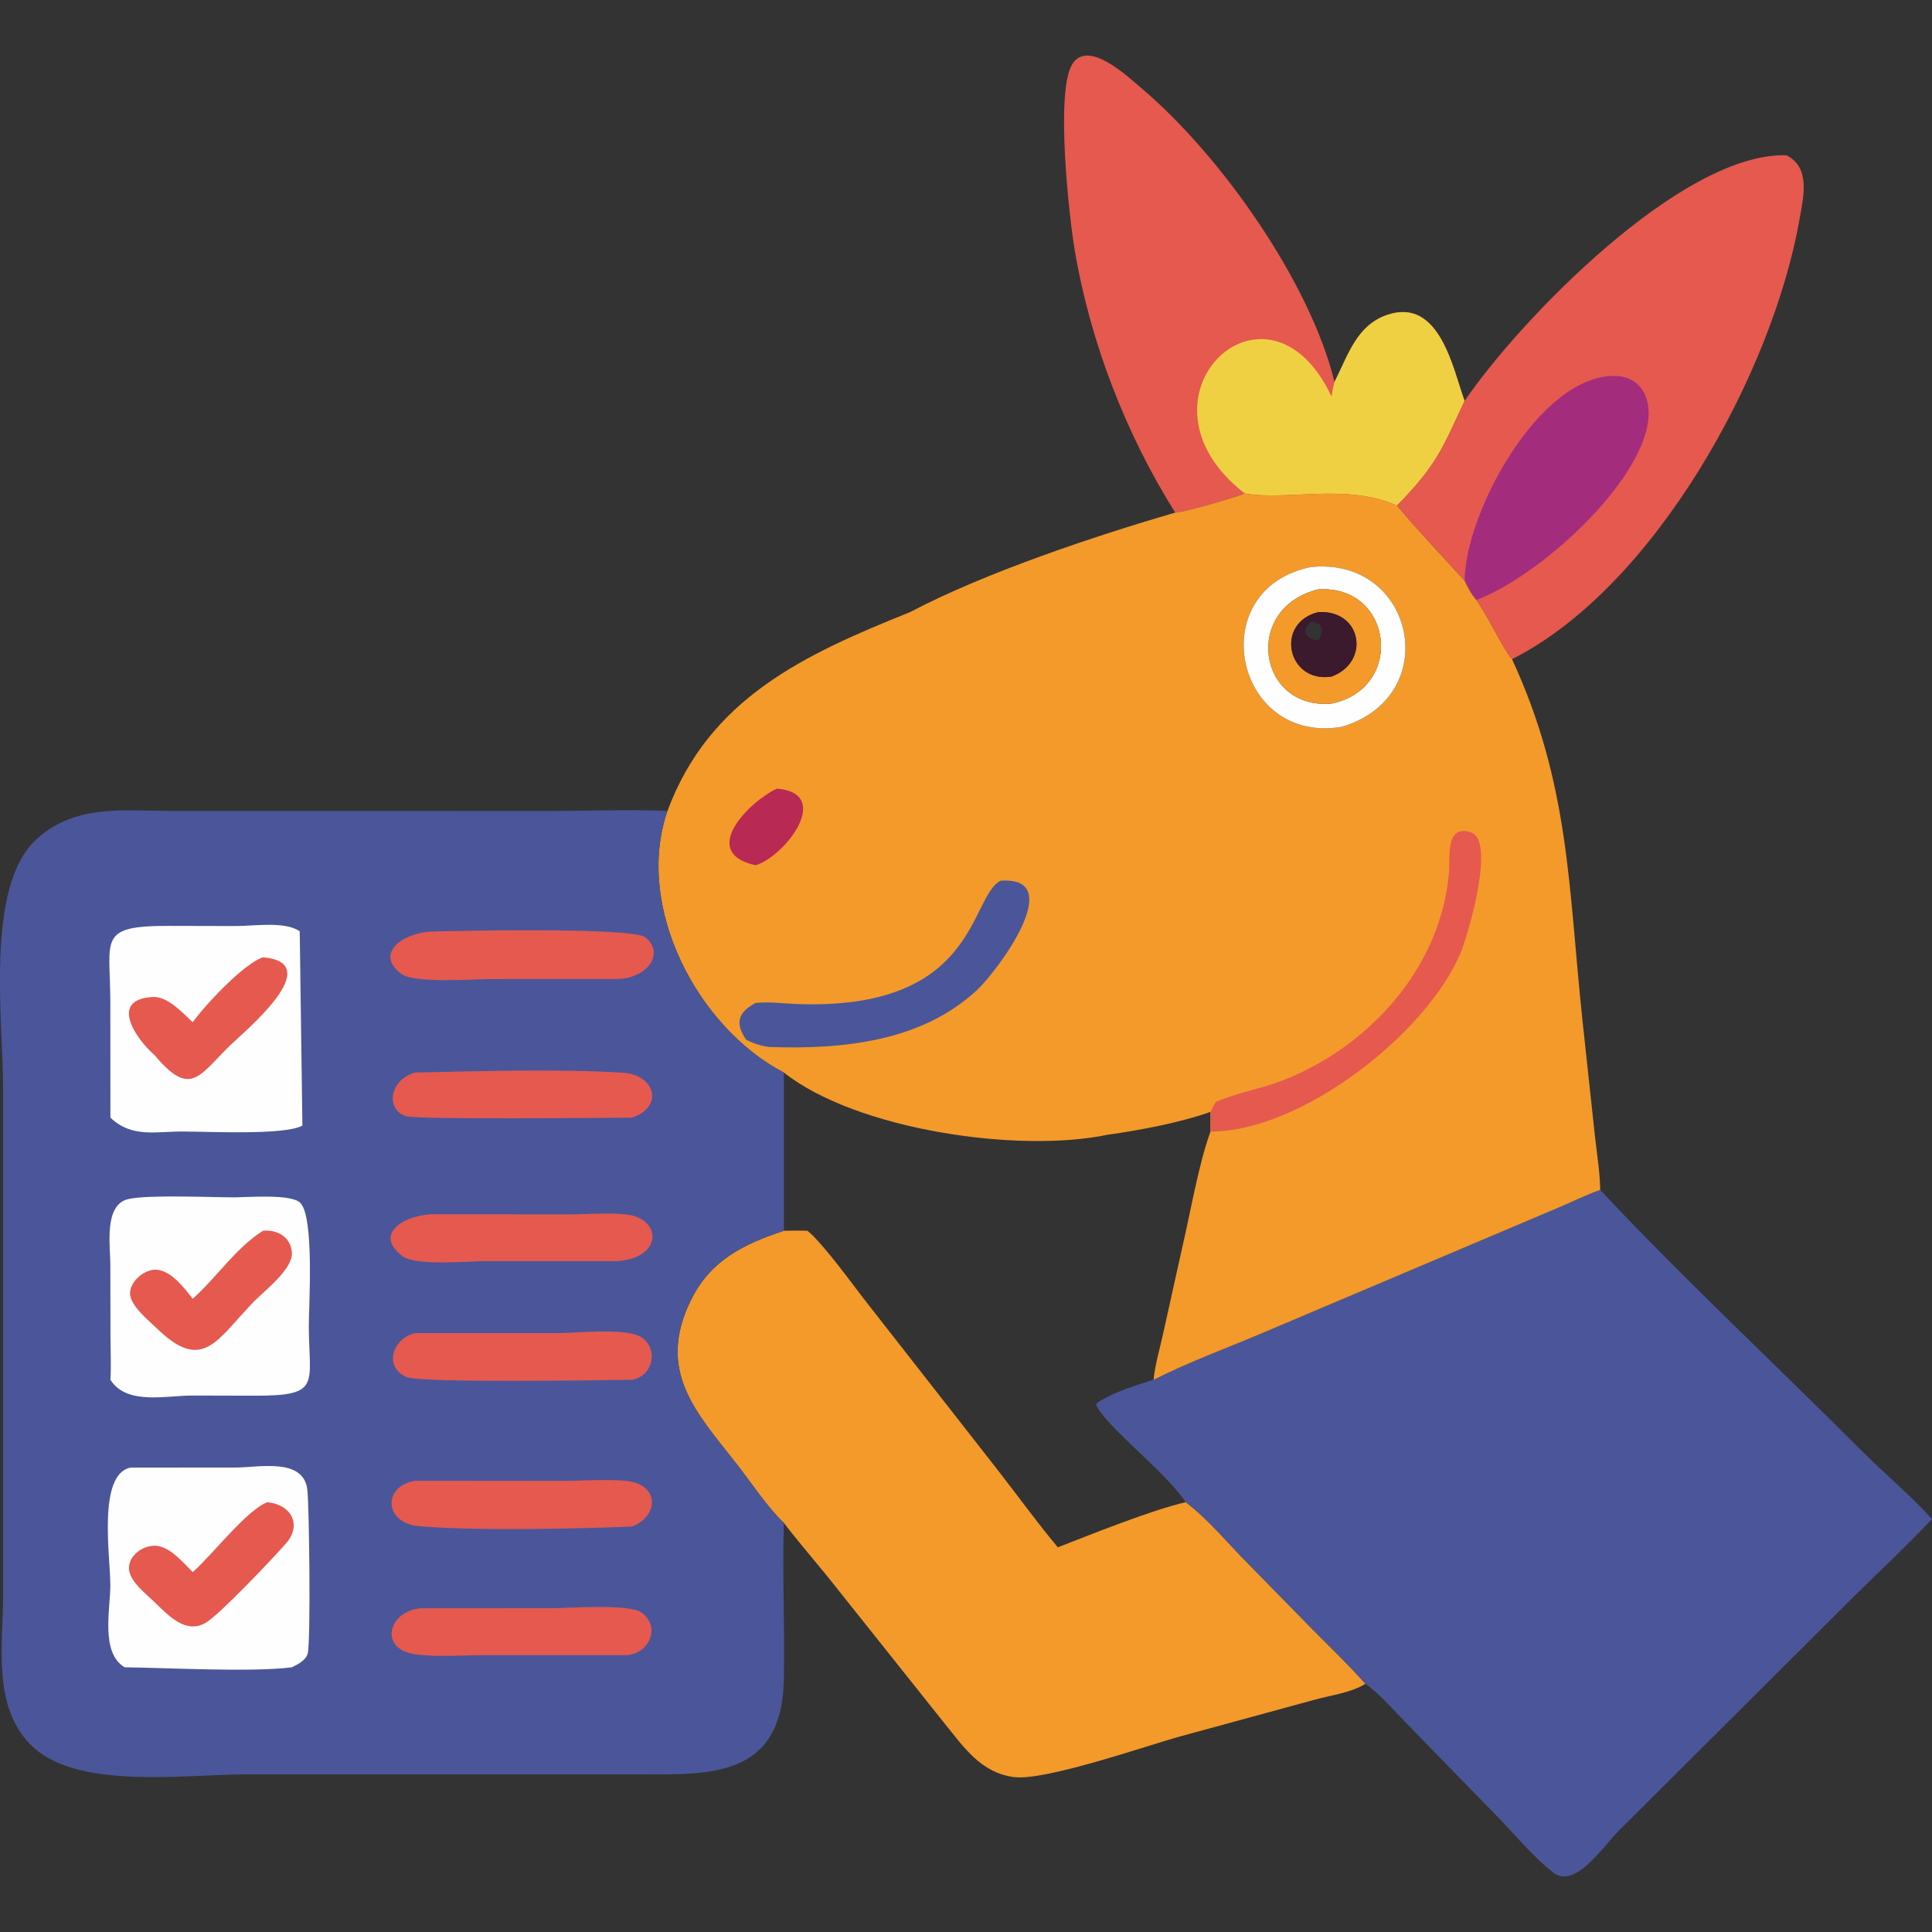 <?xml version="1.0" encoding="UTF-8"?>
<svg id="_10" data-name="10" xmlns="http://www.w3.org/2000/svg" viewBox="0 0 1024 1024">
  <rect x="0" y="0" width="1024" height="1024" fill="#333333" stroke="none"/>
  <defs>
    <style>
      .cls-1 {
        fill: #b82953;
      }

      .cls-1, .cls-2, .cls-3, .cls-4, .cls-5, .cls-6, .cls-7, .cls-8 {
        stroke-width: 0px;
      }

      .cls-2 {
        fill: #3b1a2d;
      }

      .cls-3 {
        fill: #f39a2b;
      }

      .cls-4 {
        fill: #e5594f;
      }

      .cls-5 {
        fill: #4a5699;
      }

      .cls-6 {
        fill: #f0d043;
      }

      .cls-7 {
        fill: #a32d7c;
      }

      .cls-8 {
        fill: #fefefe;
      }
    </style>
  </defs>
  <rect class="cls-8" x="52.71" y="617.33" width="125.62" height="282.89"/>
  <path class="cls-4" d="M622.9,271.7c-26.12-41.49-45.08-90.53-53.27-139.06-3.09-18.33-10.21-83.62-1.43-98.41,8.29-13.96,29.68,6.5,36.96,12.66,41.46,35.05,89.17,102.36,102.16,155.55l.55-1.08c6.68-13.32,11.38-28.96,27.27-34.42,28.13-9.69,35.06,29.22,41.13,45.57l-.25.52c-11.46,24.43-14.18,33.12-35.6,54.98-26.48-12.05-58.37-2.44-80.67-6.47-4.58,2.15-31.98,9.94-36.85,10.18Z"/>
  <path class="cls-6" d="M707.31,202.42l.55-1.08c6.68-13.32,11.38-28.96,27.27-34.42,28.13-9.69,35.06,29.22,41.13,45.57l-.25.52c-11.46,24.43-14.18,33.12-35.6,54.98-26.48-12.05-58.37-2.44-80.67-6.47-64.89-50.25,11.81-123.97,45.99-51.37.44-2.61.85-5.17,1.58-7.71Z"/>
  <path class="cls-4" d="M776.27,212.49c29.24-42.92,115.2-131.87,170.55-130.19,12.95,6.52,9.07,22.01,6.98,33.88-14.43,82.09-77.1,195.3-152.39,233.19-4.93-5.69-12.71-22.71-18.91-31.35-2.7-3.06-4.52-6.56-6.23-10.22-10.98-12-25.59-27.55-35.85-39.82,21.42-21.85,24.15-30.55,35.6-54.98l.25-.52Z"/>
  <path class="cls-7" d="M776.27,307.79c.39-36.78,40.12-109.34,79.85-108.54,12.84.26,18.69,10.66,17.57,22.64-3.22,34.28-58.16,83.75-91.19,96.12-2.7-3.06-4.52-6.56-6.23-10.22Z"/>
  <path class="cls-3" d="M415.45,652.34c4.18-.08,8.33-.14,12.51,0,8.5,6.84,24.66,29.55,32.38,39.27l68.42,87.48c10.63,13.65,20.8,27.75,31.9,41.03,17.55-6.81,49.82-19.84,67.81-23.92,11.98,9.03,22.29,21.73,32.91,32.41l33.31,33.99c9.77,9.87,19.8,19.46,29.02,29.85-7.53,4.75-18.78,6.14-27.33,8.55l-70.12,19.13c-18.31,5.01-72.28,23.95-88.92,21.75-17.54-2.33-26.45-15.83-36.76-28.49l-61.34-77c-7.92-9.76-16.15-19.26-23.79-29.23-8.56-8.08-17.55-21.69-25.09-31.31-21.49-27.42-42.78-49.33-23.96-87.15,10.39-20.88,27.92-29.33,49.05-36.35Z"/>
  <path class="cls-5" d="M848.14,630.68c44.22,47.22,93.31,92.88,139.15,138.82,11.96,11.98,25.42,23.08,36.7,35.64-13.81,14.65-28.58,28.35-42.87,42.52l-122.79,122.31c-8.64,8.57-23.49,31.55-35.07,22.53-10.06-7.83-19.99-19.65-28.91-28.93l-48.24-49.5c-6.91-7.01-14.43-15.95-22.42-21.64-9.22-10.39-19.25-19.98-29.02-29.85l-33.31-33.99c-10.62-10.67-20.93-23.38-32.91-32.41-9.35-14.88-43.39-41.21-47.42-51.6l.46-.98c8.6-5.83,20.04-9.11,29.9-12.29,18.57-9.38,38.42-16.65,57.58-24.76l156.44-66.26c7.53-3.16,15.03-6.95,22.72-9.62Z"/>
  <path class="cls-3" d="M659.74,261.51c22.3,4.02,54.19-5.59,80.67,6.47,10.26,12.27,24.87,27.82,35.85,39.82,1.71,3.66,3.53,7.16,6.23,10.22,6.2,8.65,13.97,25.66,18.91,31.35,30.64,66.26,29.85,120.87,37.31,191.18l6.51,60.43c1.03,9.75,2.79,19.93,2.92,29.71-7.69,2.68-15.19,6.46-22.72,9.62l-156.44,66.26c-19.16,8.11-39.01,15.38-57.58,24.76-9.86,3.18-21.3,6.45-29.9,12.29l-.46.98c4.03,10.39,38.07,36.72,47.42,51.6-17.98,4.08-50.25,17.11-67.81,23.92-11.1-13.28-21.27-27.37-31.9-41.03l-68.42-87.48c-7.72-9.71-23.88-32.42-32.38-39.27-4.18-.14-8.33-.08-12.51,0v-83.85c-45.88-24-79.19-87.85-61.69-138.64,22.14-59.65,72.41-82.91,128.55-105.39,39.57-20.87,98.14-40.45,140.59-52.76,4.87-.24,32.26-8.04,36.85-10.18ZM415.45,568.48v83.85c4.18-.08,8.33-.14,12.51,0,8.5,6.84,24.66,29.55,32.38,39.27l68.42,87.48c10.63,13.65,20.8,27.75,31.9,41.03,17.55-6.81,49.82-19.84,67.81-23.92-9.35-14.88-43.39-41.21-47.42-51.6l.46-.98c8.6-5.83,20.04-9.11,29.9-12.29.79-8.05,3.3-16.39,5.03-24.31l10.61-47.81c4.15-17.87,8.41-42.77,14.54-59.47.07-3.46.01-6.94,0-10.41-15.77,5.61-37.62,9.79-54.37,12.09-47.27,9.95-133.22-2.48-171.76-32.94ZM694.85,300.53c-57.54,11.76-40.64,94.13,16.13,84.74,54.69-15.99,38.86-90.31-16.13-84.74Z"/>
  <path class="cls-1" d="M411.72,418c30.21,2.35,4.23,36.14-11.27,40.59-30.25-6.64-3.62-33.52,11.27-40.59Z"/>
  <path class="cls-4" d="M644.37,584.11c10.96-4.89,23.44-6.87,34.74-11.18,46.47-17.73,85.16-60.45,88.93-111.38.55-7.42-1.88-25,11.68-20.33,13.25,4.57-2,55.32-5.56,63.81-17.97,42.84-84.58,94.9-132.58,94.71.07-3.46.01-6.94,0-10.41.9-1.75,1.74-3.56,2.79-5.22Z"/>
  <path class="cls-5" d="M530.25,466.83c36.25-2.7-1.9,48.17-12.48,57.99-29.61,27.47-71.59,31.43-110.11,30.11-4.43-.59-8.17-1.84-12.15-3.8-6.13-8.84-4.31-14.64,4.95-19.53,7-.78,13.86.22,20.86.51,96.91,4.07,92.25-56.45,108.93-65.27Z"/>
  <path class="cls-8" d="M694.85,300.53c54.98-5.57,70.81,68.74,16.13,84.74-56.76,9.39-73.66-72.98-16.13-84.74ZM698.63,312.38c-40.16,9.96-31.94,63.95,7.1,60.54,39.24-8.09,32.51-63.18-7.1-60.54Z"/>
  <path class="cls-3" d="M698.63,312.38c39.61-2.64,46.35,52.46,7.1,60.54-39.04,3.41-47.27-50.58-7.1-60.54ZM698.63,324.46c-23.27,5.88-16.1,37.83,7.1,34.12,20.69-7.56,16.22-35.55-7.1-34.12Z"/>
  <path class="cls-2" d="M698.63,324.46c23.33-1.43,27.8,26.56,7.1,34.12-23.21,3.7-30.37-28.25-7.1-34.12ZM694.85,329.49c-5.69,5.17-2.68,9.21,3.78,9.91,3.29-4.65,2.74-9.27-3.78-9.91Z"/>
  <path class="cls-5" d="M415.45,807.14c-.8,27.7.54,55.51,0,83.22-1,52.26-39.91,50.17-76.62,50.09h-208.41c-33.26,0-91.14,8.64-114.78-16.3-19.59-20.68-14.04-52.1-14-78.07v-269.68c0-35.42-9.61-106.22,17.42-131.31,20.57-19.09,46.15-15.27,72.15-15.28l200.4.02c20.6,0,41.58-.89,62.14,0-17.51,50.79,15.81,114.64,61.69,138.64v83.85c-21.13,7.01-38.66,15.46-49.05,36.35-18.82,37.83,2.47,59.74,23.96,87.15,7.54,9.62,16.53,23.23,25.09,31.31ZM69.14,777.88c-17.52,3.53-10.68,47.15-10.66,62.16.02,12.92-5.33,35.97,7.6,43.66,22.65.25,67.22,2.74,88.57,0,3.17-1.53,7.29-3.52,8.41-7.18,1.7-5.57.88-79.19-.21-87.27-2.26-16.78-25.91-11.43-37.83-11.43l-55.87.05ZM124.57,634.62c-12.73,0-46.31-1.51-56.62.93-12.98,3.07-9.48,24.58-9.47,34.34l.08,39.67c.02,7.23.4,14.57-.04,21.77,8.79,13.69,29.79,8.23,43.61,8.34l32.83.08c35.47.08,28.88-5.8,28.72-36.47-.06-10.57,3.1-58.7-4.66-65.88-4.97-4.6-27.01-2.87-34.46-2.78Z"/>
  <path class="cls-4" d="M219.91,568.48c33.2-.78,77.38-1.96,110.19.06,17.1,1.05,22.09,18.15,4.79,23.84-14.61.08-114.7,1.17-120.1-.86-10.5-3.93-8.31-19.06,5.12-23.05Z"/>
  <path class="cls-4" d="M219.91,784.84l77.02.06c11.35,0,23.3-1,34.58-.03,18.3,1.57,17.87,18.85,3.39,24.25-30.9,1.2-82.01,2.34-112.52-.17-18.97-1.56-19.71-21.2-2.47-24.1Z"/>
  <path class="cls-4" d="M228.34,643.6l72.65.05c10.09.02,21.03-1.05,30.99.06,19.04,2.11,19.4,23.19-4.95,24.73h-69.93c-9.04,0-36.64,2.66-43.69-2.6-15.22-11.33-.42-21.3,14.92-22.24Z"/>
  <path class="cls-4" d="M219.91,706.6l75.84-.02c10.02,0,36.34-3.1,44.35,2.31,9.39,6.35,5.63,20.8-5.21,22.43-14.34.19-112.65,1.82-119.65-1.5-12.39-5.87-6.6-20.66,4.67-23.22Z"/>
  <path class="cls-4" d="M222.85,852.41l69.77-.03c8.7,0,40.99-2.48,47.42,2.32,10.61,7.92,3.75,22.09-8.19,22.57h-75.29c-11.84,0-24.97,1.15-36.61-.48-19.24-2.69-14.31-22.7,2.9-24.38Z"/>
  <path class="cls-4" d="M228.34,493.76c14.76-.48,106.86-2.36,113.67,3.02,10.5,8.3,1.47,21.75-14.97,22.14l-67.81.03c-8.72,0-39.67,2.35-46.49-2.75-14.44-10.8.71-21.65,15.61-22.44Z"/>
  <path class="cls-4" d="M139.37,652.34c7.6-.82,14.92,3.42,15.35,11.68.46,8.74-14.65,20.2-20.18,25.88-19.6,20.16-26.87,37.86-51.21,14.38-4.42-4.33-14.46-12.33-14.41-18.8.05-6.63,8.23-13.34,14.7-12.45,7.64,1.05,14.09,9.69,18.52,15.34,12.74-11.32,22.75-26.9,37.23-36.03Z"/>
  <path class="cls-4" d="M141.63,796.19c12.96,1.28,18.52,12.18,9.88,21.96-7.28,8.24-34.39,36.84-42.02,41.66-10.8,6.82-20.15-3.52-27.43-10.5-4.52-4.43-13.66-11.3-13.7-18.1-.04-6.89,7.3-12,13.71-11.95,7.76.07,14.9,8.87,20.07,13.99,10.5-9.2,28.37-32.67,39.5-37.06Z"/>
  <path class="cls-8" d="M160.28,596.57c-9.02,5.21-49.72,3.19-62.86,3.16-14.75-.15-27.36,3.6-38.9-7.35l-.04-61.17c-.04-33.74-7.03-40.54,31.13-40.47l34.96.08c9.56.12,26.32-2.77,34.29,2.79"/>
  <path class="cls-4" d="M139.37,507.38c34.4,3-10.05,39.52-17.1,46.41-17.01,16.6-21.27,28.08-40.2,5.6-10.32-9.02-24.43-29.83-.95-30.97,7.79-.38,15.67,8.43,21.02,13.38l1.8-2.35c6.63-8.62,25.57-28.75,35.43-32.07Z"/>
</svg>